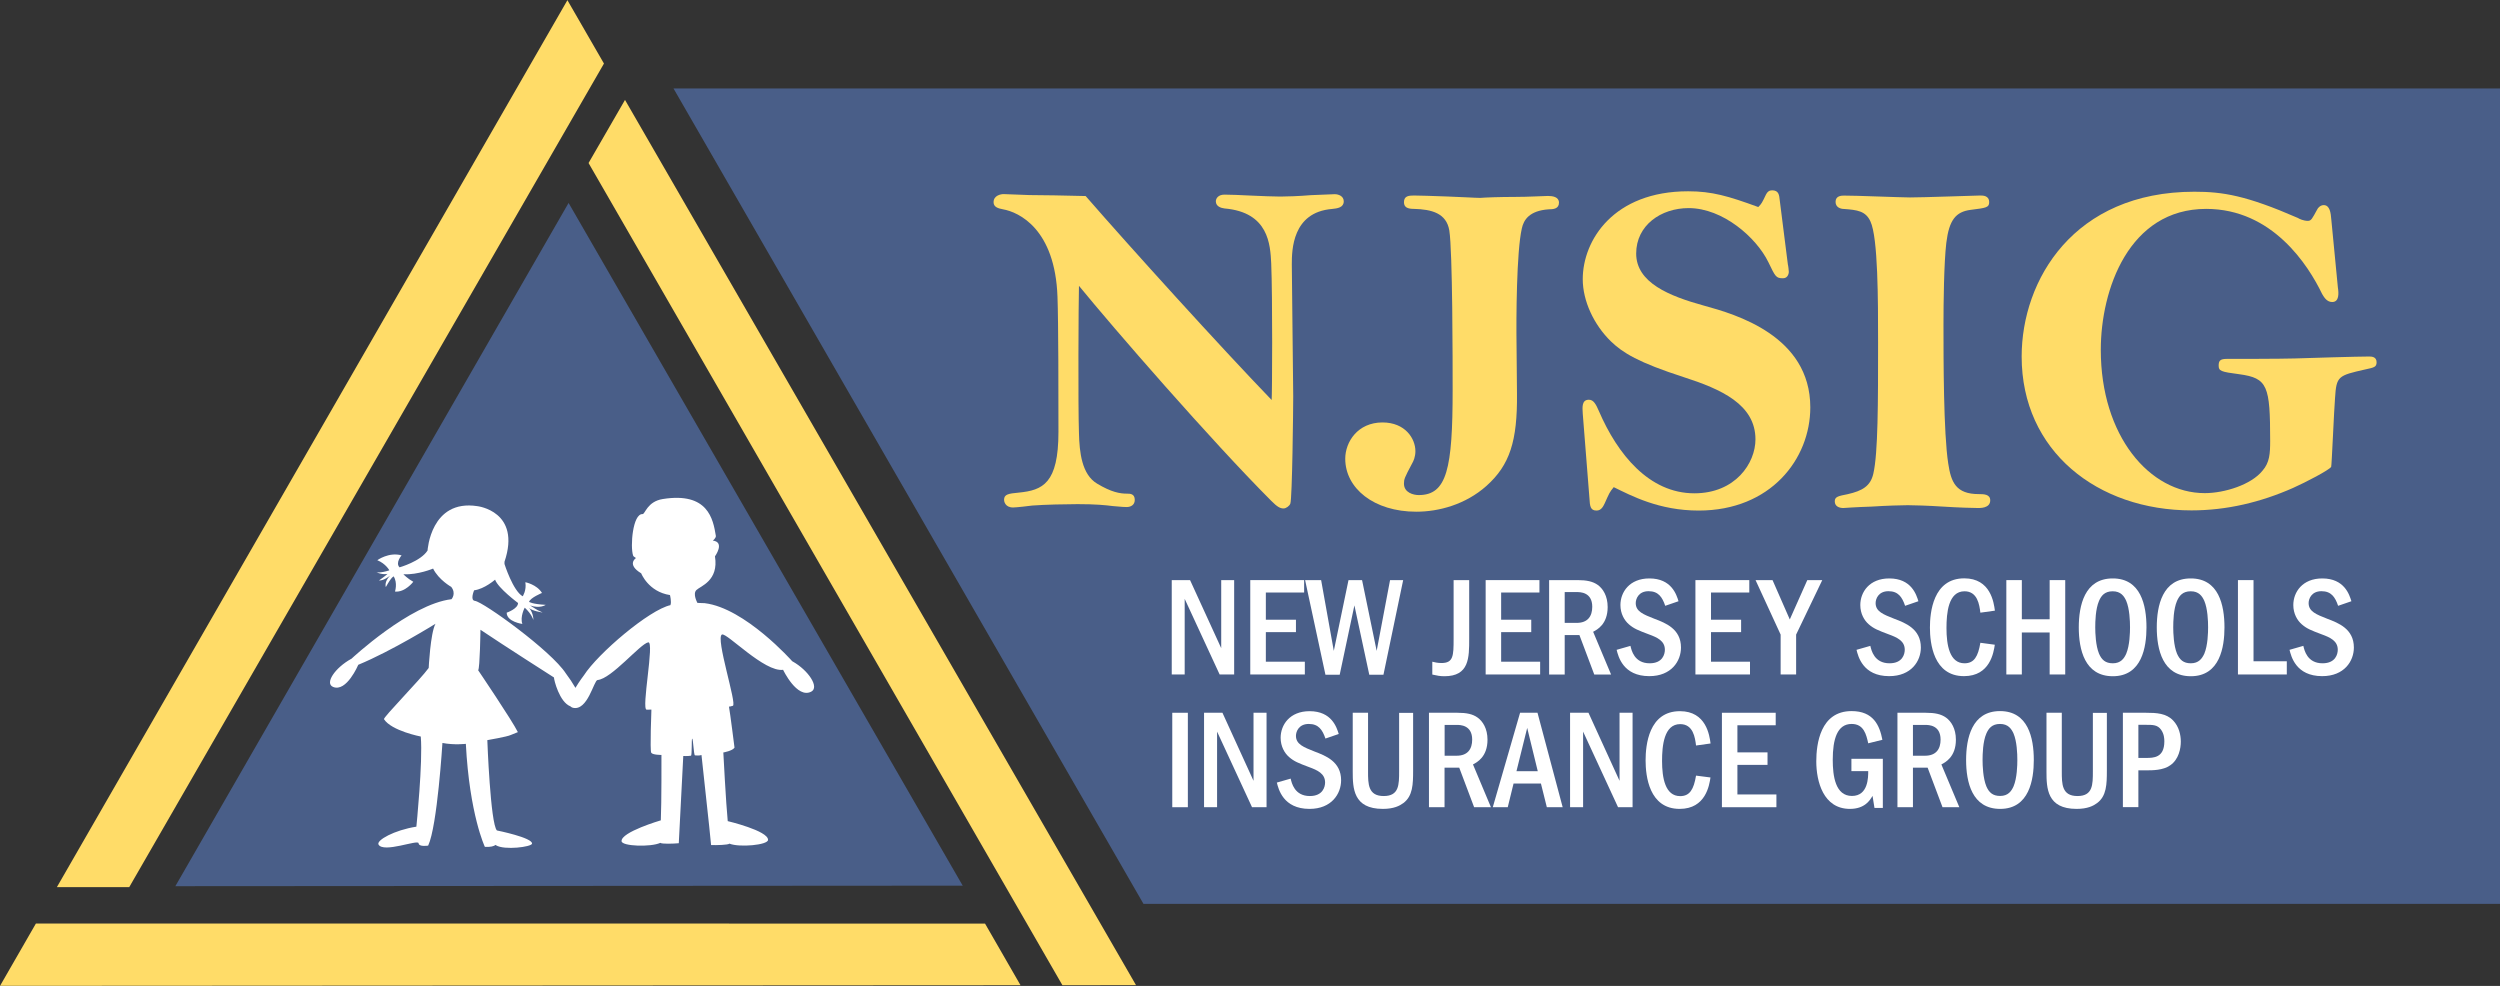 <svg width="284" height="112" viewBox="0 0 284 112" fill="none" xmlns="http://www.w3.org/2000/svg">
<rect x="0" y="0" width="284" height="112" fill="#333333" stroke="none"/>
<g clip-path="url(#clip0_5_766)">
<path d="M97.96 98.21H29.97L35.87 75.82L46.79 56L80.4 54.46L93.44 75.94L97.96 98.21Z" fill="white"/>
<path d="M76.51 10.05L129.9 102.68H284V10.05H76.51Z" fill="#495E88"/>
<path d="M19.92 100.67L64.6 23.04V23.07L109.38 100.64L109.4 100.61L19.94 100.67H19.92ZM90.04 75.14L90 75.12C90 75.12 84.64 69.07 80.05 68.52L79.23 68.49C79.23 68.49 78.66 67.48 79.11 67.03C79.56 66.58 81.67 66 81.22 63.2C81.22 63.2 82.39 61.59 80.98 61.41C80.98 61.41 81.36 61.11 81.32 60.87C81.01 58.97 80.44 55.87 75.29 56.69C73.53 56.97 73.28 58.41 73 58.4C71.87 58.34 71.58 62.09 71.92 63.11C71.98 63.28 72.17 63.29 72.24 63.4C72.24 63.4 71.15 64.11 72.84 65.13C72.84 65.13 73.65 67.22 76.11 67.6C76.11 67.6 76.31 68.38 76.16 68.74H76.18C73.76 69.26 67.92 74.24 66.33 76.72C66.33 76.72 65.82 77.38 65.37 78.14C65.04 77.572 64.676 77.024 64.28 76.5C62.64 73.95 54.91 68.37 53.95 68.26C53.37 68.19 53.86 67.06 53.86 67.06C55.04 66.91 56.24 65.85 56.24 65.85C56.59 66.82 58.85 68.5 58.85 68.5C58.85 69.16 57.56 69.6 57.56 69.6C57.56 70.64 59.34 70.88 59.34 70.88C59.05 70.07 59.61 69.03 59.61 69.03C60.42 69.77 60.6 70.45 60.6 70.45C60.56 69.51 60.13 69.1 60.07 69.04C60.47 69.43 61.64 69.58 61.64 69.58C61.1 69.31 61.25 69.45 60.22 68.78C61.37 69.17 61.99 68.71 61.99 68.71C60.44 68.63 60.1 68.37 60.1 68.37C60.25 67.9 61.57 67.36 61.57 67.36C60.98 66.39 59.68 66.14 59.68 66.14C59.83 67.08 59.38 67.74 59.38 67.74C58.27 67.12 57.31 64.07 57.31 64.07V63.82C59.25 58.07 54.23 57.5 54.23 57.5C48.92 56.68 48.57 62.54 48.57 62.54C47.79 63.77 45.39 64.45 45.39 64.45C44.88 63.94 45.62 63.09 45.62 63.09C44.18 62.68 42.86 63.64 42.86 63.64C43.84 64.04 44.23 64.79 44.23 64.79C43.18 65.13 42.76 65.01 42.76 65.01C43.52 65.34 44.03 65.19 44.03 65.19C43.82 65.4 43.05 65.94 43.05 65.94C43.57 66 44.32 65.39 44.32 65.39C43.61 66.09 43.83 66.69 43.83 66.69C44.5 65.48 44.72 65.48 44.72 65.48C45.19 66.22 44.87 67.2 44.87 67.2C46.02 67.32 46.95 66.09 46.95 66.09C46.28 65.72 45.83 65.24 45.83 65.24C47.51 65.31 49.2 64.59 49.2 64.59C49.84 65.88 51.26 66.67 51.26 66.67C51.86 67.44 51.29 68.07 51.29 68.07C46.57 68.63 39.93 74.83 39.93 74.83L39.89 74.85C38.05 75.87 36.85 77.64 37.85 78.04C39.38 78.65 40.7 75.52 40.7 75.52C44.55 73.93 49.47 70.86 49.47 70.86C48.89 71.93 48.7 75.88 48.7 75.88C47.76 77.19 43.5 81.51 43.62 81.7C44.48 83.03 47.8 83.67 47.8 83.67C48.05 86.55 47.3 93.91 47.3 93.91C44.79 94.3 42.73 95.46 43 95.94C43.56 96.94 47.51 95.33 47.55 95.79C47.59 96.24 48.64 96.06 48.64 96.06C49.68 93.85 50.26 84.4 50.26 84.4C51.6 84.66 52.92 84.5 52.92 84.5C53.34 92.55 55.08 96.2 55.08 96.2C55.74 96.25 56.13 96.12 56.3 95.98C56.31 95.99 56.32 96.01 56.34 96.02C57.3 96.61 60.39 96.21 60.44 95.84C60.52 95.16 56.45 94.34 56.45 94.34C55.71 93.6 55.36 84.08 55.36 84.08C55.36 84.08 57.63 83.69 58.01 83.5C58.04 83.49 58.83 83.17 58.83 83.17C58.17 81.83 54.32 76.14 54.32 76.14C54.52 75.93 54.58 71.54 54.58 71.54C57.11 73.25 62.93 76.96 62.93 76.96C62.93 77.24 63.55 79.76 64.8 80.24C64.86 80.31 64.95 80.36 65.07 80.4C66.76 80.82 67.46 77.29 67.88 77.25C69.47 77.12 72.73 73.13 73.64 72.97C74.38 72.84 72.82 80.61 73.46 80.62C73.9 80.62 74 80.61 74 80.61C74 80.61 73.82 85.26 73.98 85.51C74.14 85.77 75.14 85.76 75.14 85.76C75.14 85.76 75.16 91.19 75.07 93.19C75.07 93.19 70.53 94.52 70.61 95.56C70.65 96.14 73.92 96.25 75.01 95.75H75.02C75.19 95.89 76.47 95.85 77.11 95.79C77.11 95.79 77.21 93.71 77.62 85.88C77.62 85.88 78.1 85.91 78.49 85.85C78.63 85.83 78.54 83.92 78.63 83.91C78.75 83.89 78.8 85.79 78.95 85.81C79.11 85.83 79.47 85.85 79.69 85.77V85.78C80.56 93.63 80.78 96 80.78 96C81.42 96.02 82.7 95.99 82.86 95.84H82.87C83.99 96.29 87.24 96 87.25 95.41C87.27 94.37 82.67 93.28 82.67 93.28C82.47 91.29 82.17 85.48 82.17 85.48H82.18C82.18 85.48 83.22 85.3 83.44 84.93C83.44 84.93 82.94 80.95 82.81 80.27C82.84 80.28 82.95 80.27 83.25 80.18C83.76 80.03 81.23 72.4 82.02 72.08C82.57 71.86 86.85 76.39 88.96 76.09C88.96 76.09 90.54 79.42 92.16 78.57C93.11 78.07 91.83 76.14 90.04 75.14Z" fill="#495E88"/>
<path d="M111.9 104.92L4.08 104.91L0 112L0.03 111.99L115.93 111.92L111.9 104.92Z" fill="#FFDC68"/>
<path d="M66.86 18.52L71 11.35L129.05 111.91L120.69 111.92L66.86 18.52Z" fill="#FFDC68"/>
<path d="M6.46 100.78H14.68L68.61 7.22L64.47 0.04V0L6.46 100.78Z" fill="#FFDC68"/>
<path d="M243.8 80.97C244.97 80.97 246.1 81.03 246.87 81.85C247.53 82.54 247.74 83.47 247.74 84.25C247.74 85.01 247.52 86.28 246.52 86.95C245.72 87.51 244.53 87.51 243.84 87.51H242.92V91.69H241.16V80.97H243.8ZM242.92 82.34V86.1H243.8C244.62 86.1 245.87 86.1 245.87 84.22C245.87 83.9 245.84 83.38 245.5 82.9C245.1 82.34 244.57 82.34 243.8 82.34H242.92Z" fill="white"/>
<path d="M234.22 80.97V87.63C234.22 89.06 234.22 90.43 236 90.43C237.75 90.43 237.75 89.14 237.75 87.6V80.98H239.34V87.52C239.34 89.08 239.31 90.43 238.23 91.23C237.81 91.54 237.16 91.89 235.9 91.89C232.53 91.89 232.48 89.53 232.48 87.63V80.97H234.22Z" fill="white"/>
<path d="M231.04 86.34C231.04 88.54 230.54 91.89 227.22 91.89C224.01 91.89 223.35 88.84 223.35 86.34C223.35 83.88 223.99 80.78 227.2 80.78C230.4 80.78 231.04 83.83 231.04 86.34ZM225.65 83.33C225.25 84.25 225.22 85.68 225.22 86.34C225.22 86.98 225.27 88.41 225.65 89.33C225.95 90.02 226.37 90.42 227.22 90.42C228.12 90.42 228.5 89.87 228.74 89.33C229.14 88.38 229.17 86.92 229.17 86.34C229.17 85.6 229.12 84.23 228.74 83.33C228.5 82.8 228.13 82.24 227.2 82.24C226.29 82.24 225.9 82.76 225.65 83.33Z" fill="white"/>
<path d="M218.77 80.97C219.78 80.97 220.5 81.11 221.07 81.52C221.65 81.94 222.19 82.76 222.19 84.03C222.19 85.98 221 86.6 220.54 86.84L222.58 91.7H220.67L218.98 87.21H217.31V91.7H215.55V80.97H218.77ZM217.31 82.34V85.85H218.68C219.95 85.85 220.45 85.08 220.45 84.02C220.45 82.35 219.07 82.35 218.7 82.35H217.31V82.34Z" fill="white"/>
<path d="M213.89 86.2V91.78H212.94L212.72 90.41C212.43 90.91 211.84 91.89 210.15 91.89C207.12 91.89 206.33 88.76 206.33 86.49C206.33 84.53 206.78 80.78 210.34 80.78C212.81 80.78 213.52 82.39 213.84 84.04L212.23 84.44C212.01 83.44 211.73 82.24 210.35 82.24C208.7 82.24 208.2 83.98 208.2 86.32C208.2 88.14 208.49 90.42 210.38 90.42C212.23 90.42 212.23 88.31 212.23 87.6H210.32V86.2H213.89Z" fill="white"/>
<path d="M201.72 80.97V82.39H197.37V85.47H200.79V86.89H197.37V90.25H201.8V91.7H195.61V80.97H201.72Z" fill="white"/>
<path d="M194.31 88.32C194.18 89.19 193.78 91.89 190.81 91.89C187.33 91.89 186.94 88.14 186.94 86.38C186.94 84.68 187.28 80.79 190.84 80.79C193.83 80.79 194.2 83.54 194.32 84.46L192.67 84.69C192.56 83.79 192.35 82.26 190.87 82.26C189.02 82.26 188.81 84.74 188.81 86.44C188.81 88.37 189.16 90.44 190.87 90.44C191.96 90.44 192.41 89.67 192.67 88.11L194.31 88.32Z" fill="white"/>
<path d="M180.45 80.97L183.98 88.7V80.97H185.46V91.7H183.81L179.84 83.11V91.7H178.36V80.97H180.45Z" fill="white"/>
<path d="M174.66 80.97L177.52 91.7H175.72L175.05 89.01H171.94L171.28 91.7H169.58L172.68 80.97H174.66ZM174.69 87.61L173.49 82.69L172.27 87.61H174.69Z" fill="white"/>
<path d="M165.57 80.97C166.58 80.97 167.3 81.11 167.86 81.52C168.44 81.94 168.98 82.76 168.98 84.03C168.98 85.98 167.79 86.6 167.33 86.84L169.37 91.7H167.46L165.77 87.21H164.1V91.7H162.33V80.97H165.57ZM164.11 82.34V85.85H165.47C166.74 85.85 167.24 85.08 167.24 84.02C167.24 82.35 165.86 82.35 165.49 82.35H164.11V82.34Z" fill="white"/>
<path d="M155.41 80.97V87.63C155.41 89.06 155.41 90.43 157.19 90.43C158.94 90.43 158.94 89.14 158.94 87.6V80.98H160.53V87.52C160.53 89.08 160.5 90.43 159.42 91.23C159 91.54 158.34 91.89 157.09 91.89C153.72 91.89 153.67 89.53 153.67 87.63V80.97H155.41Z" fill="white"/>
<path d="M150.57 83.9C150.23 82.9 149.78 82.24 148.68 82.24C147.54 82.24 147.22 83.11 147.22 83.59C147.22 84.55 148.09 84.88 149.35 85.38C150.59 85.85 152.35 86.52 152.35 88.64C152.35 90.18 151.26 91.89 148.76 91.89C145.76 91.89 145.23 89.62 145.05 88.9L146.62 88.45C146.73 88.93 147.05 90.43 148.8 90.43C150.28 90.43 150.53 89.38 150.53 88.89C150.53 87.88 149.66 87.49 148.7 87.14C147.51 86.69 147.01 86.5 146.44 86C145.94 85.57 145.48 84.81 145.48 83.81C145.48 82.35 146.51 80.79 148.77 80.79C151.29 80.79 151.85 82.64 152.08 83.38L150.57 83.9Z" fill="white"/>
<path d="M138.87 80.97L142.4 88.7V80.97H143.88V91.7H142.23L138.26 83.11V91.7H136.78V80.97H138.87Z" fill="white"/>
<path d="M133.17 80.97H134.94V91.7H133.17V80.97Z" fill="white"/>
<path d="M265.61 68.82C265.27 67.82 264.82 67.16 263.72 67.16C262.58 67.16 262.26 68.03 262.26 68.51C262.26 69.47 263.13 69.8 264.4 70.3C265.64 70.77 267.4 71.44 267.4 73.56C267.4 75.1 266.31 76.81 263.8 76.81C260.8 76.81 260.27 74.54 260.09 73.82L261.66 73.37C261.77 73.85 262.09 75.35 263.84 75.35C265.32 75.35 265.57 74.31 265.57 73.81C265.57 72.8 264.7 72.41 263.74 72.06C262.55 71.61 262.05 71.42 261.48 70.92C260.98 70.49 260.52 69.73 260.52 68.73C260.52 67.27 261.55 65.71 263.81 65.71C266.33 65.71 266.89 67.56 267.12 68.3L265.61 68.82Z" fill="white"/>
<path d="M256 65.9V75.12H259.78V76.62H254.23V65.9H256Z" fill="white"/>
<path d="M252.7 71.27C252.7 73.47 252.2 76.82 248.88 76.82C245.67 76.82 245.01 73.77 245.01 71.27C245.01 68.81 245.65 65.71 248.86 65.71C252.06 65.7 252.7 68.76 252.7 71.27ZM247.31 68.26C246.91 69.18 246.88 70.61 246.88 71.27C246.88 71.91 246.93 73.35 247.31 74.26C247.62 74.95 248.03 75.35 248.88 75.35C249.78 75.35 250.16 74.8 250.41 74.26C250.81 73.31 250.84 71.85 250.84 71.27C250.84 70.53 250.79 69.16 250.41 68.26C250.17 67.73 249.8 67.17 248.87 67.17C247.95 67.17 247.57 67.68 247.31 68.26Z" fill="white"/>
<path d="M243.84 71.27C243.84 73.47 243.34 76.82 240.02 76.82C236.81 76.82 236.15 73.77 236.15 71.27C236.15 68.81 236.79 65.71 240 65.71C243.2 65.7 243.84 68.76 243.84 71.27ZM238.45 68.26C238.05 69.18 238.02 70.61 238.02 71.27C238.02 71.91 238.07 73.35 238.45 74.26C238.75 74.95 239.17 75.35 240.02 75.35C240.92 75.35 241.3 74.8 241.54 74.26C241.94 73.31 241.97 71.85 241.97 71.27C241.97 70.53 241.92 69.16 241.54 68.26C241.3 67.73 240.93 67.17 240 67.17C239.09 67.17 238.7 67.68 238.45 68.26Z" fill="white"/>
<path d="M229.68 65.9V70.35H232.84V65.9H234.61V76.62H232.84V71.85H229.68V76.62H227.92V65.9H229.68Z" fill="white"/>
<path d="M226.61 73.24C226.48 74.11 226.08 76.81 223.11 76.81C219.63 76.81 219.24 73.06 219.24 71.3C219.24 69.6 219.58 65.7 223.14 65.7C226.13 65.7 226.5 68.45 226.62 69.37L224.97 69.6C224.86 68.7 224.65 67.17 223.17 67.17C221.32 67.17 221.12 69.65 221.12 71.35C221.12 73.28 221.47 75.35 223.17 75.35C224.26 75.35 224.71 74.58 224.97 73.02L226.61 73.24Z" fill="white"/>
<path d="M216.42 68.82C216.08 67.82 215.63 67.16 214.53 67.16C213.39 67.16 213.07 68.03 213.07 68.51C213.07 69.47 213.94 69.8 215.21 70.3C216.45 70.77 218.21 71.44 218.21 73.56C218.21 75.1 217.12 76.81 214.61 76.81C211.61 76.81 211.08 74.54 210.9 73.82L212.47 73.37C212.58 73.85 212.9 75.35 214.65 75.35C216.13 75.35 216.38 74.31 216.38 73.81C216.38 72.8 215.51 72.41 214.55 72.06C213.36 71.61 212.86 71.42 212.29 70.92C211.79 70.49 211.33 69.73 211.33 68.73C211.33 67.27 212.36 65.71 214.62 65.71C217.14 65.71 217.7 67.56 217.93 68.3L216.42 68.82Z" fill="white"/>
<path d="M201.36 65.9L203.32 70.37L205.31 65.9H207.01L204.04 72.09V76.62H202.28V72.09L199.43 65.9H201.36Z" fill="white"/>
<path d="M198.72 65.9V67.31H194.37V70.4H197.79V71.81H194.37V75.17H198.8V76.62H192.6V65.9H198.72Z" fill="white"/>
<path d="M189.17 68.82C188.83 67.82 188.38 67.16 187.28 67.16C186.14 67.16 185.82 68.03 185.82 68.51C185.82 69.47 186.69 69.8 187.96 70.3C189.2 70.77 190.96 71.44 190.96 73.56C190.96 75.1 189.87 76.81 187.36 76.81C184.36 76.81 183.83 74.54 183.65 73.82L185.22 73.37C185.33 73.85 185.65 75.35 187.4 75.35C188.88 75.35 189.13 74.31 189.13 73.81C189.13 72.8 188.26 72.41 187.3 72.06C186.11 71.61 185.61 71.42 185.04 70.92C184.54 70.49 184.08 69.73 184.08 68.73C184.08 67.27 185.11 65.71 187.37 65.71C189.89 65.71 190.45 67.56 190.68 68.3L189.17 68.82Z" fill="white"/>
<path d="M179.22 65.9C180.23 65.9 180.95 66.05 181.51 66.45C182.09 66.87 182.63 67.69 182.63 68.96C182.63 70.91 181.44 71.53 180.98 71.77L183.02 76.63H181.11L179.42 72.14H177.75V76.63H175.98V65.9H179.22ZM177.75 67.26V70.76H179.11C180.38 70.76 180.88 69.99 180.88 68.93C180.88 67.26 179.5 67.26 179.13 67.26H177.75Z" fill="white"/>
<path d="M174.88 65.9V67.31H170.53V70.4H173.95V71.81H170.53V75.17H174.96V76.62H168.77V65.9H174.88Z" fill="white"/>
<path d="M166.9 65.9V72.57C166.9 74.73 166.9 76.82 164.09 76.82C163.59 76.82 163.29 76.76 162.71 76.63V75.17C162.97 75.23 163.29 75.32 163.75 75.32C165.1 75.32 165.13 74.5 165.13 72.59V65.9H166.9Z" fill="white"/>
<path d="M150.08 65.9L151.52 73.94L153.19 65.9H154.73L156.39 73.94L157.91 65.9H159.4L157.16 76.65H155.55L153.86 68.77L152.19 76.65H150.57L148.26 65.9H150.08Z" fill="white"/>
<path d="M148.15 65.9V67.31H143.8V70.4H147.22V71.81H143.8V75.17H148.23V76.62H142.03V65.9H148.15Z" fill="white"/>
<path d="M135.19 65.9L138.73 73.63V65.9H140.2V76.62H138.55L134.58 68.03V76.62H133.11V65.9H135.19Z" fill="white"/>
<path d="M265.58 32.63C265.69 33.34 265.74 34.31 264.93 34.31C264.28 34.31 263.96 33.66 263.79 33.39C262.22 30.13 258.15 23.73 250.62 23.73C241.84 23.73 238.65 32.9 238.65 39.74C238.65 49.51 244.18 56.02 250.46 56.02C252.74 56.02 255.77 55.04 257.02 53.47C257.83 52.55 257.89 51.52 257.89 50.11C257.89 43.82 257.62 42.95 254.37 42.51C252.26 42.24 252.04 42.13 252.04 41.53C252.04 40.99 252.2 40.77 252.96 40.77C254.32 40.77 258.98 40.77 260.71 40.72C262.06 40.67 267.92 40.5 269.11 40.5C269.38 40.5 269.98 40.5 269.98 41.15C269.98 41.69 269.71 41.75 268.73 41.96C265.59 42.67 265.42 42.72 265.26 45.22C265.15 46.47 264.88 52.98 264.82 53.04C264.55 53.42 261.95 54.78 260.49 55.43C256.8 57.06 252.96 57.98 248.95 57.98C238.28 57.98 229.66 51.25 229.66 40.5C229.66 31.82 235.57 21.78 249.28 21.78C252.53 21.78 255.19 22.21 261.04 24.76C261.2 24.87 261.69 25.09 262.18 25.09C262.56 25.09 262.67 24.82 263.21 23.84C263.32 23.57 263.64 23.3 263.97 23.3C264.67 23.3 264.78 24.17 264.84 24.98L265.58 32.63Z" fill="#FFDC68"/>
<path d="M213.29 22.32C214.86 22.37 216.43 22.43 216.97 22.43C217.62 22.43 219.52 22.38 221.36 22.32C223.15 22.27 224.83 22.21 224.94 22.21C225.27 22.21 225.97 22.21 225.97 22.97C225.97 23.57 225.64 23.62 223.86 23.84C222.18 24.06 221.42 24.98 221.1 27.59C220.83 29.92 220.78 34.43 220.78 36.87C220.78 40.78 220.78 49.19 221.32 52.66C221.64 54.78 222.19 56.13 224.79 56.13C225.33 56.13 226.09 56.13 226.09 56.84C226.09 57.76 224.9 57.71 224.68 57.71C224.14 57.71 222.46 57.66 220.73 57.55C219.05 57.44 217.37 57.39 216.72 57.39C216.12 57.39 214.28 57.44 212.6 57.55C210.92 57.6 209.4 57.71 209.4 57.71C208.97 57.71 208.43 57.55 208.43 56.95C208.43 56.41 208.86 56.35 209.89 56.14C211.57 55.76 212.49 55.22 212.81 53.81C213.35 51.48 213.35 45.72 213.35 38.88C213.35 34.1 213.35 26.99 212.48 25.15C211.94 23.96 210.96 23.85 209.5 23.74C209.12 23.74 208.52 23.58 208.52 22.93C208.52 22.22 209.22 22.22 209.5 22.22C210.09 22.21 211.72 22.27 213.29 22.32Z" fill="#FFDC68"/>
<path d="M203.1 30.03C203.15 30.19 203.21 30.79 203.21 30.9C203.21 30.95 203.16 31.61 202.56 31.61C201.75 31.61 201.69 31.45 200.88 29.77C199.53 27 195.73 23.64 191.83 23.64C188.69 23.64 185.87 25.59 185.87 28.8C185.87 32.11 189.61 33.63 193.57 34.72C197.15 35.7 205.65 38.14 205.65 46.28C205.65 52.14 201.15 58 192.97 58C188.47 58 185.33 56.32 183.32 55.34C182.83 55.94 182.83 55.99 182.29 57.19C182.13 57.51 181.91 58 181.37 58C180.67 58 180.61 57.51 180.56 56.59L179.8 46.98C179.75 46.22 179.69 45.41 180.5 45.41C181.04 45.41 181.31 45.95 181.64 46.71C183.75 51.6 187.33 56.04 192.48 56.04C197.14 56.04 199.42 52.62 199.42 49.91C199.42 45.95 195.52 44.21 191.29 42.85C186.09 41.17 184.35 40.08 183 38.78C181.05 36.88 179.8 34.17 179.8 31.72C179.8 27.27 183.32 21.73 191.77 21.73C194.48 21.73 196.32 22.27 199.74 23.52C200.12 23.14 200.17 23.03 200.61 22.11C200.77 21.78 200.99 21.62 201.31 21.62C202.07 21.62 202.12 22.16 202.18 22.76L203.1 30.03Z" fill="#FFDC68"/>
<path d="M172.33 44.73C172.38 50.1 171.52 52.82 168.86 55.2C166.48 57.32 163.44 58.13 160.89 58.13C156.07 58.13 152.82 55.47 152.82 52.11C152.82 50.21 154.23 47.99 157.05 47.99C159.65 47.99 160.79 49.84 160.79 51.25C160.79 51.9 160.57 52.39 160.41 52.66C159.54 54.29 159.49 54.45 159.49 54.94C159.49 55.97 160.57 56.24 161.17 56.24C164.37 56.24 165.02 53.26 165.02 44.3C165.02 41.15 165.02 28.56 164.64 26.17C164.31 24.22 162.64 23.78 160.63 23.73C159.93 23.73 159.49 23.57 159.49 22.97C159.49 22.26 160.03 22.21 160.63 22.21C161.17 22.21 162.74 22.26 164.37 22.32C165.94 22.37 167.57 22.48 168.16 22.48C168.75 22.43 170.44 22.37 172.06 22.37C173.69 22.37 175.31 22.26 175.85 22.26C176.39 22.26 177.1 22.37 177.1 23.02C177.1 23.73 176.45 23.78 175.91 23.78C173.74 23.94 173.09 24.97 172.88 25.95C172.28 28.55 172.23 36.15 172.28 39.25L172.33 44.73Z" fill="#FFDC68"/>
<path d="M146.91 45.01C146.91 46.37 146.8 56.68 146.58 57.22C146.47 57.49 146.09 57.76 145.82 57.76C145.44 57.76 145.11 57.6 144.41 56.89C137.58 50.05 126.42 37.19 122.57 32.47C122.52 34.21 122.46 46.15 122.57 49.19C122.62 51.41 122.9 53.91 124.63 54.94C126.26 55.92 127.23 56.08 128.04 56.08C128.37 56.08 128.91 56.08 128.91 56.79C128.91 57.39 128.42 57.6 127.99 57.6C127.39 57.6 126.69 57.49 126.42 57.49C125.55 57.38 124.47 57.27 122.41 57.27C121.22 57.27 118.67 57.32 117.26 57.43C116.94 57.48 115.42 57.65 115.09 57.65C114.17 57.65 114.06 56.94 114.06 56.78C114.06 56.13 114.6 56.07 115.74 55.96C118.45 55.69 120.24 54.93 120.24 49.07C120.24 45.38 120.24 36.53 120.13 33.71C119.86 26 115.74 24.1 113.95 23.78C113.35 23.67 112.87 23.51 112.87 22.97C112.87 22.21 113.68 22.05 114.01 22.05C114.44 22.05 116.56 22.16 116.94 22.16C118.35 22.16 120.89 22.21 123.33 22.27C128.48 28.19 138.61 39.37 144.46 45.44C144.52 44.84 144.57 33.72 144.41 29.92C144.3 27.8 144.14 24.11 139.1 23.68C138.72 23.63 138.12 23.46 138.12 22.87C138.12 22.54 138.39 22.11 139.1 22.11C139.75 22.11 140.94 22.16 142.14 22.22C143.33 22.27 144.63 22.33 145.44 22.33C146.2 22.33 147.61 22.28 148.91 22.17C150.21 22.12 151.4 22.06 151.62 22.06C152.06 22.06 152.65 22.28 152.65 22.87C152.65 23.57 151.95 23.68 151.3 23.74C146.8 24.12 146.75 28.41 146.75 30.04L146.91 45.01Z" fill="#FFDC68"/>
</g>
<defs>
<clipPath id="clip0_5_766">
<rect width="284" height="112" fill="white"/>
</clipPath>
</defs>
</svg>
